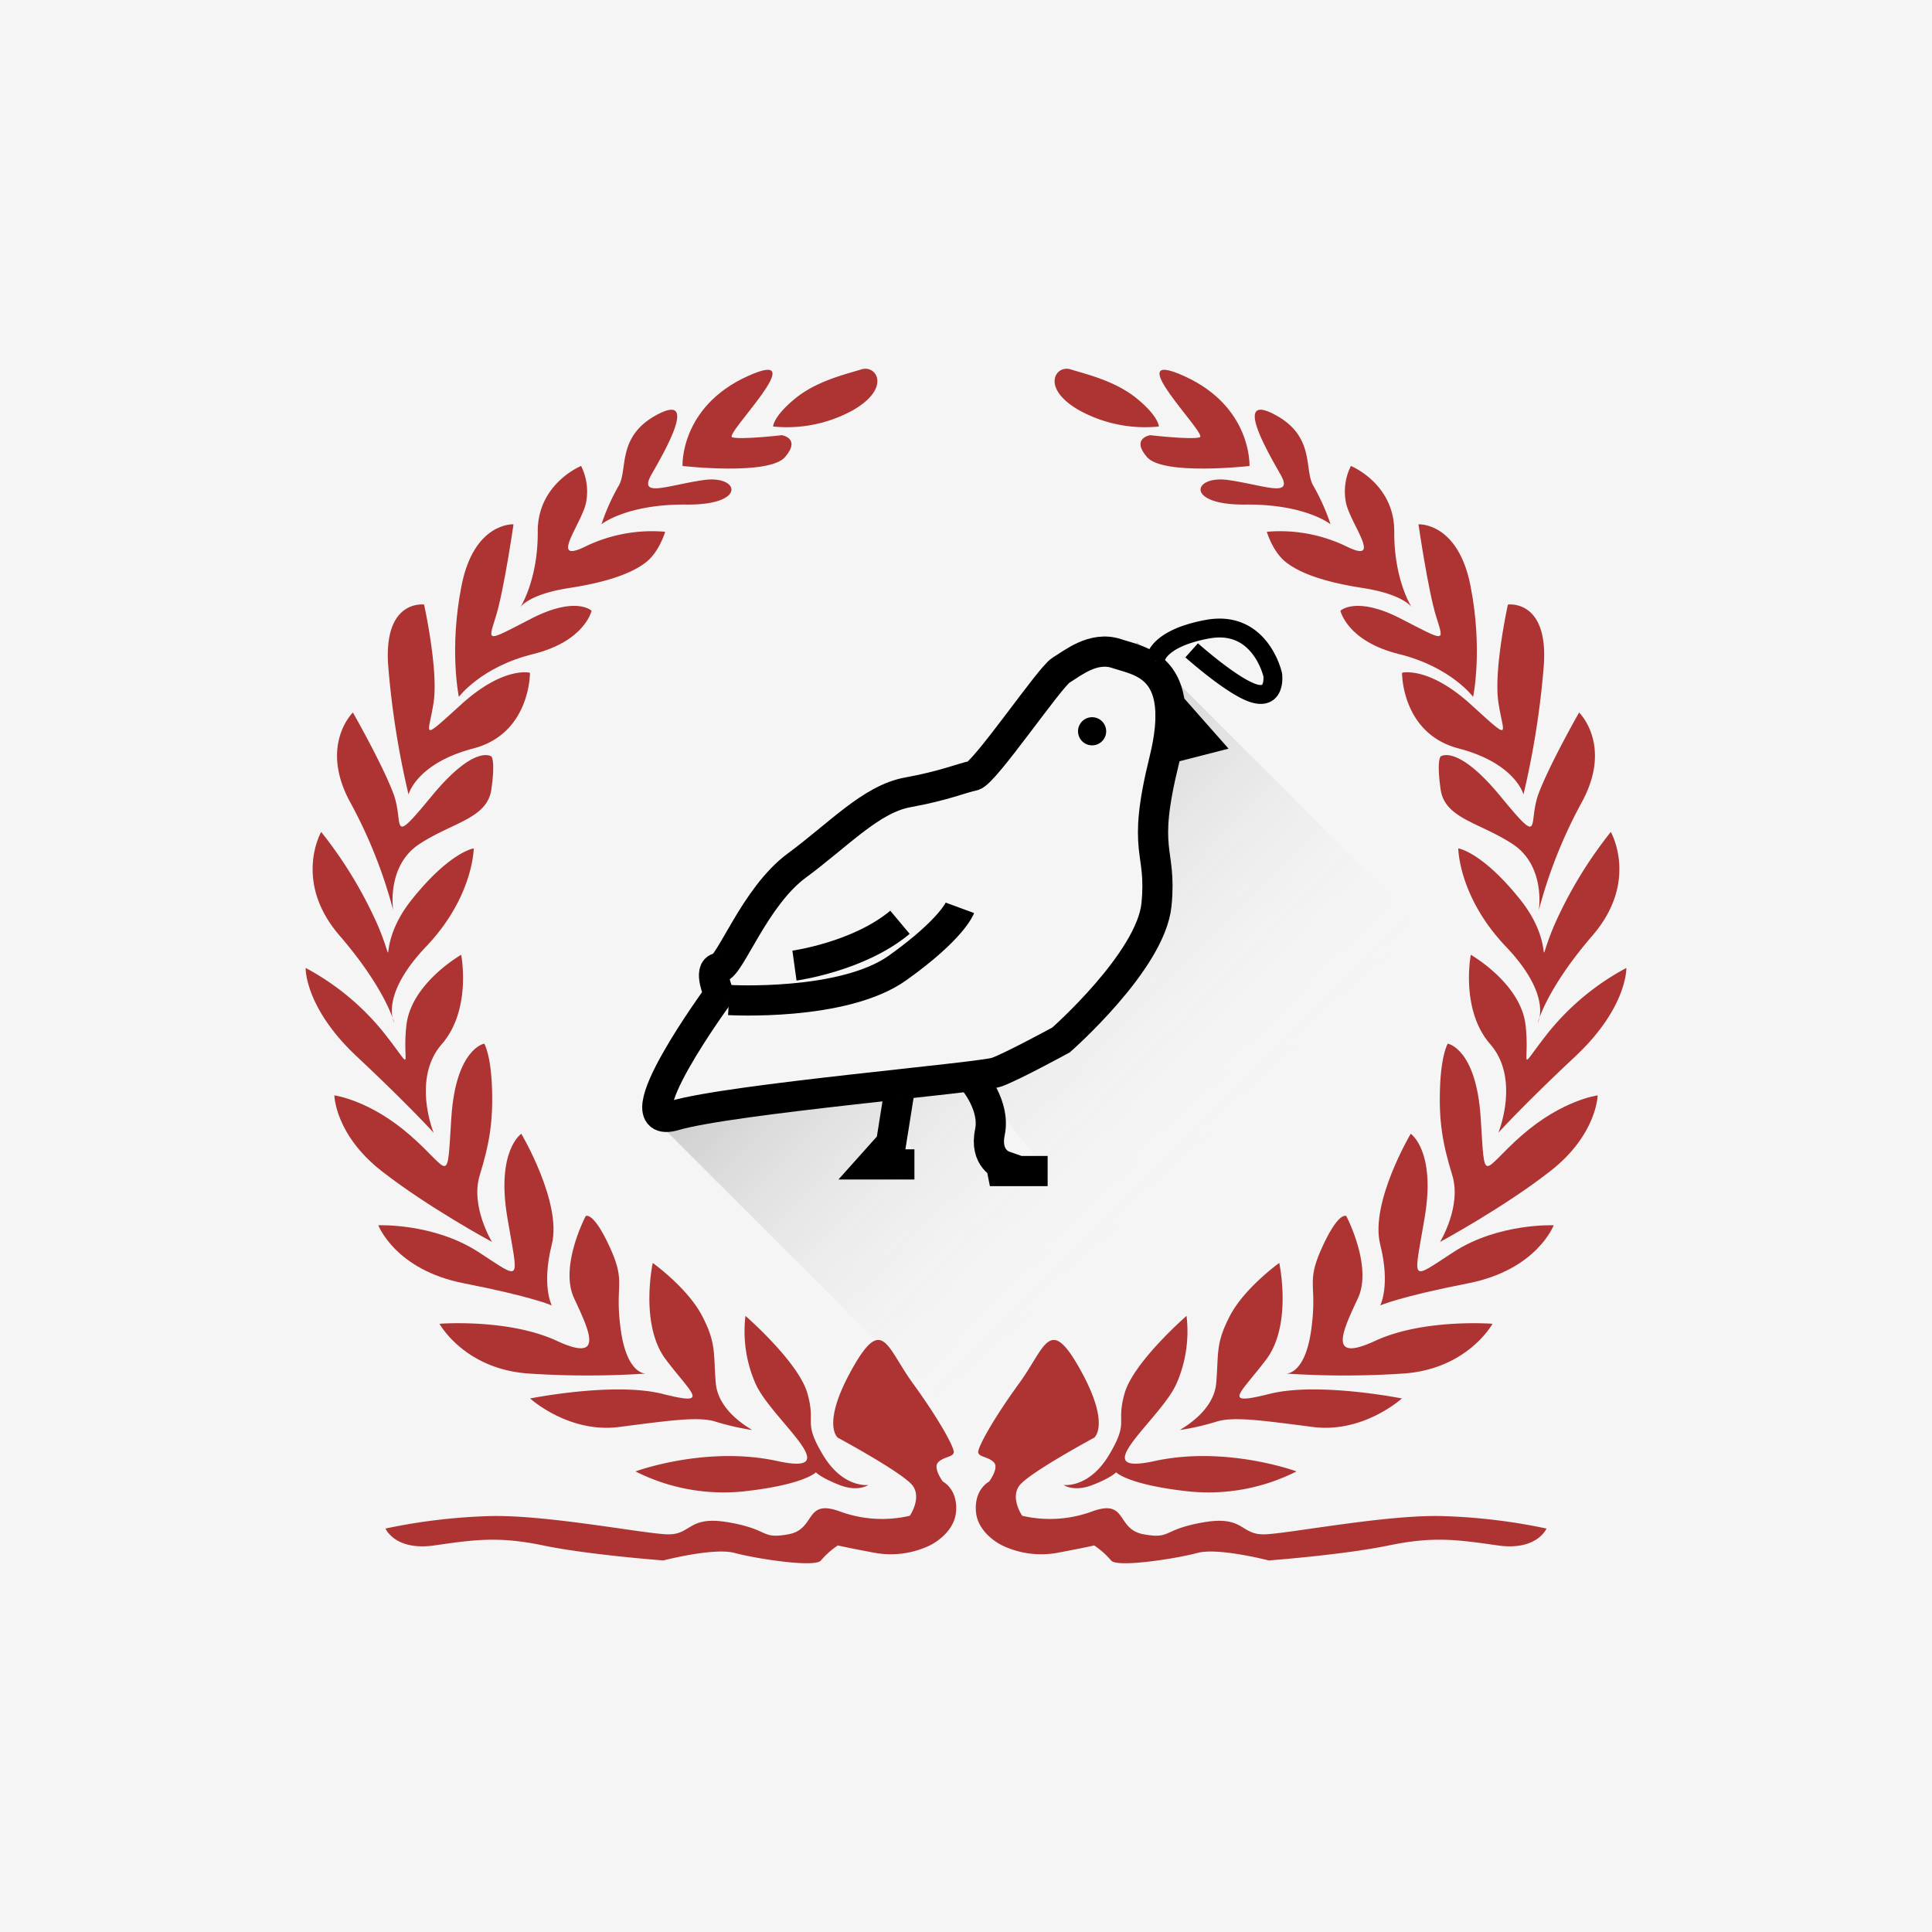 <svg xmlns="http://www.w3.org/2000/svg" xmlns:xlink="http://www.w3.org/1999/xlink" width="512" height="512" viewBox="0 0 512 512">
  <rect x="0" y="0" width="512" height="512" fill="#333333" stroke="none"/>
  <defs>
    <linearGradient id="linear-gradient" x1="0.89" y1="0.482" x2="-0.041" y2="0.488" gradientUnits="objectBoundingBox">
      <stop offset="0" stop-color="#f5f5f5" stop-opacity="0"/>
      <stop offset="1" stop-color="#c9c9c9"/>
    </linearGradient>
    <clipPath id="clip-习书阁">
      <rect width="512" height="512"/>
    </clipPath>
  </defs>
  <g id="习书阁" clip-path="url(#clip-习书阁)">
    <rect width="512" height="512" fill="#f5f5f5"/>
    <g id="组_13" data-name="组 13" transform="translate(-3457.887 413.35)">
      <rect id="矩形_44" data-name="矩形 44" width="119.909" height="179.863" transform="translate(3759.259 -243.206) rotate(45)" fill="url(#linear-gradient)"/>
      <g id="组_11" data-name="组 11" transform="translate(3538.887 -315.626)">
        <path id="路径_73" data-name="路径 73" d="M3942.917,169.562s2.487,5.968,12.932,4.476,16.91-2.487,28.847,0,31.832,3.979,31.832,3.979,13.429-3.482,18.9-1.989,21.387,3.979,22.879,1.989a21.992,21.992,0,0,1,4.476-3.979s1.99.5,9.947,1.989a23.891,23.891,0,0,0,14.424-1.989s6.465-2.984,6.963-8.953-3.482-7.958-3.482-7.958-2.745-3.634-1.239-5.14,3.963-1.347,4.122-2.616-3.884-8.719-10.859-18.31-8.005-18.31-16.17-3.646-3.706,18.072-3.706,18.072,17.5,9.432,19.876,12.761-.792,7.926-.792,7.926a32.326,32.326,0,0,1-18.389-1.091c-9.67-3.586-6.341,4.658-13.792,6.005s-4.835-1.268-15.853-3.171-9.67,3.488-16.487,3.171-31.626-5.152-46.528-4.835A154.574,154.574,0,0,0,3942.917,169.562Z" transform="translate(-3921.754 137.793)" fill="#ad3433"/>
        <path id="路径_74" data-name="路径 74" d="M4111.16,154.127s-6.719.983-12.084-8.041-1.707-7.987-4.085-16.28-16.4-20.487-16.4-20.487a34.466,34.466,0,0,0,2.622,17.865c4.085,9.451,24.815,24.755,5.853,20.609s-37.62,2.744-37.62,2.744a51.692,51.692,0,0,0,28.6,5.3c16.157-1.768,19.206-5.061,19.206-5.061s1.22,1.387,6.219,3.346S4111.16,154.127,4111.16,154.127Z" transform="translate(-3962.034 141.678)" fill="#ad3433"/>
        <path id="路径_75" data-name="路径 75" d="M4063.323,131.035c-.066-.244-8.907-4.634-9.578-12.438s.244-10.426-3.658-17.865-13.048-13.963-13.048-13.963-3.536,16.34,3.475,25.608,11.951,12.316-.914,9.085-35.059,1.219-35.059,1.219,10.182,9.268,23.535,7.561,21.157-2.866,25.669-1.4A67.012,67.012,0,0,0,4063.323,131.035Z" transform="translate(-3945.055 150.204)" fill="#ad3433"/>
        <path id="路径_76" data-name="路径 76" d="M4020.643,102.993s-5.049.412-6.7-11.747,1.546-12.056-2.885-21.742-6.389-8.243-6.389-8.243S3997.664,74.554,4001.58,83s8.346,17.311-4.534,11.335-31.119-4.534-31.119-4.534,6.594,12.056,23.7,13.189A234.8,234.8,0,0,0,4020.643,102.993Z" transform="translate(-3930.455 163.29)" fill="#ad3433"/>
        <path id="路径_77" data-name="路径 77" d="M3985.831,69.587s-2.774-5.152,0-16.17-8.085-29.327-8.085-29.327-6.658,4.439-3.725,22.035,4.2,16.962-7.688,9.274-26.474-7.054-26.474-7.054,4.439,11.81,22.669,15.377S3985.831,69.587,3985.831,69.587Z" transform="translate(-3920.597 178.643)" fill="#ad3433"/>
        <path id="路径_78" data-name="路径 78" d="M3962.9,36.11s-5.786-9.432-3.25-17.676,3.567-14.109,3.25-23.145-2.061-11.731-2.061-11.731-7.53,1.268-8.719,19.657-.079,14.109-10.859,4.677S3921.124-2.73,3921.124-2.73s.158,10.384,12.524,20.054S3962.9,36.11,3962.9,36.11Z" transform="translate(-3913.514 195.294)" fill="#ad3433"/>
        <path id="路径_79" data-name="路径 79" d="M3942.812-10.194s-5.865-14.267,2.14-23.462,5.152-23.7,5.152-23.7-13.237,7.53-14.506,18.627,2.536,12.682-6.341,1.585a67.109,67.109,0,0,0-20.371-16.725s-.317,10.463,13.554,23.462S3942.812-10.194,3942.812-10.194Z" transform="translate(-3908.887 212.662)" fill="#ad3433"/>
        <path id="路径_80" data-name="路径 80" d="M3933.475-62.613s-4.042-7.054,8.481-20.212,12.6-26,12.6-26-6.262.872-16.407,13.554-3.329,20.45-8.957,6.975a112.961,112.961,0,0,0-15.06-24.889s-7.53,13.078,4.835,27.425S3933.475-62.613,3933.475-62.613Z" transform="translate(-3910.013 235.933)" fill="#ad3433"/>
        <path id="路径_81" data-name="路径 81" d="M3937.145-115.214s-1.879-11.731,6.919-17.517,17.993-6.737,19.1-14.505,0-8.719,0-8.719-4.36-3.408-15.853,10.542-7.1,7.134-10.169-.872-10.677-21.322-10.677-21.322-8.957,8.64-.713,23.779A127.379,127.379,0,0,1,3937.145-115.214Z" transform="translate(-3913.946 258.705)" fill="#ad3433"/>
        <path id="路径_82" data-name="路径 82" d="M3949.389-166.621s2.061-8.243,17.2-12.207,14.981-20.054,14.981-20.054-6.975-1.823-18.231,8.4-8.561,8.006-7.292-.634-2.536-25.84-2.536-25.84-10.78-1.506-9.512,16.17A226.914,226.914,0,0,0,3949.389-166.621Z" transform="translate(-3922.124 279.447)" fill="#ad3433"/>
        <path id="路径_83" data-name="路径 83" d="M3973.582-212.5s5.839-7.926,19.631-11.335,15.536-11.493,15.536-11.493-4.121-4.042-16.09,2.14-11.414,6.262-9.274-.634,4.676-24.413,4.676-24.413-10.462-.634-13.792,16.328S3973.582-212.5,3973.582-212.5Z" transform="translate(-3932.974 299.456)" fill="#ad3433"/>
        <path id="路径_84" data-name="路径 84" d="M4000.4-245.672s2.14-3.408,12.92-5.073,16.962-4.122,20.45-6.9,4.994-8.006,4.994-8.006a40.453,40.453,0,0,0-20.926,3.8c-10.3,5.152-.951-6.183,0-11.731a15.208,15.208,0,0,0-1.347-9.512s-11.573,4.677-11.493,17.438S4000.4-245.672,4000.4-245.672Z" transform="translate(-3943.49 308.852)" fill="#ad3433"/>
        <path id="路径_85" data-name="路径 85" d="M4034.942-276.695s6.579-5.387,22.59-5.228,14.03-7.847,4.518-6.5-17.438,4.835-13.871-1.427,12.524-21.718,1.585-15.932-7.688,14.664-10.3,18.944A56.435,56.435,0,0,0,4034.942-276.695Z" transform="translate(-3956.551 317.915)" fill="#ad3433"/>
        <path id="路径_86" data-name="路径 86" d="M4069.48-298.585s22.907,2.616,27.188-2.378-.872-5.786-.872-5.786-10.938,1.268-13.158.555,21.957-24.334,4.042-16.17S4069.48-298.585,4069.48-298.585Z" transform="translate(-3969.609 324.352)" fill="#ad3433"/>
        <path id="路径_87" data-name="路径 87" d="M4108.1-309.215a36.225,36.225,0,0,0,21.084-4.28c10.3-5.865,6.341-12.127,2.3-10.859s-11.811,3.012-17.6,7.768S4108.1-309.215,4108.1-309.215Z" transform="translate(-3984.215 324.519)" fill="#ad3433"/>
      </g>
      <g id="组_10" data-name="组 10" transform="translate(3716.482 -315.626)">
        <path id="路径_88" data-name="路径 88" d="M4094.16,169.562s-2.487,5.968-12.932,4.476-16.91-2.487-28.847,0-31.832,3.979-31.832,3.979-13.429-3.482-18.9-1.989-21.387,3.979-22.879,1.989a21.992,21.992,0,0,0-4.476-3.979s-1.99.5-9.948,1.989a23.891,23.891,0,0,1-14.424-1.989s-6.466-2.984-6.963-8.953,3.482-7.958,3.482-7.958,2.745-3.634,1.239-5.14-3.963-1.347-4.122-2.616,3.884-8.719,10.859-18.31,8.005-18.31,16.169-3.646,3.706,18.072,3.706,18.072-17.5,9.432-19.876,12.761.792,7.926.792,7.926a32.325,32.325,0,0,0,18.389-1.091c9.67-3.586,6.341,4.658,13.792,6.005s4.835-1.268,15.853-3.171,9.67,3.488,16.487,3.171,31.626-5.152,46.528-4.835A154.574,154.574,0,0,1,4094.16,169.562Z" transform="translate(-3942.917 137.793)" fill="#ad3433"/>
        <path id="路径_89" data-name="路径 89" d="M4049.444,154.127s6.719.983,12.084-8.041,1.707-7.987,4.085-16.28,16.4-20.487,16.4-20.487a34.469,34.469,0,0,1-2.621,17.865c-4.085,9.451-24.816,24.755-5.853,20.609s37.62,2.744,37.62,2.744a51.692,51.692,0,0,1-28.6,5.3c-16.157-1.768-19.206-5.061-19.206-5.061s-1.219,1.387-6.219,3.346S4049.444,154.127,4049.444,154.127Z" transform="translate(-4026.164 141.678)" fill="#ad3433"/>
        <path id="路径_90" data-name="路径 90" d="M4004.54,131.035c.067-.244,8.907-4.634,9.579-12.438s-.244-10.426,3.658-17.865,13.048-13.963,13.048-13.963,3.536,16.34-3.475,25.608-11.951,12.316.915,9.085,35.059,1.219,35.059,1.219-10.182,9.268-23.535,7.561-21.157-2.866-25.669-1.4A67.027,67.027,0,0,1,4004.54,131.035Z" transform="translate(-3950.403 150.204)" fill="#ad3433"/>
        <path id="路径_91" data-name="路径 91" d="M3965.927,102.993s5.049.412,6.7-11.747-1.546-12.056,2.885-21.742,6.389-8.243,6.389-8.243,7.007,13.292,3.091,21.742-8.346,17.311,4.534,11.335,31.119-4.534,31.119-4.534-6.594,12.056-23.7,13.189A234.805,234.805,0,0,1,3965.927,102.993Z" transform="translate(-3883.71 163.29)" fill="#ad3433"/>
        <path id="路径_92" data-name="路径 92" d="M3940.312,69.587s2.774-5.152,0-16.17S3948.4,24.09,3948.4,24.09s6.658,4.439,3.726,22.035-4.2,16.962,7.688,9.274,26.474-7.054,26.474-7.054-4.439,11.81-22.669,15.377S3940.312,69.587,3940.312,69.587Z" transform="translate(-3833.14 178.643)" fill="#ad3433"/>
        <path id="路径_93" data-name="路径 93" d="M3921.179,36.11s5.786-9.432,3.25-17.676-3.567-14.109-3.25-23.145,2.061-11.731,2.061-11.731,7.53,1.268,8.719,19.657.079,14.109,10.859,4.677S3962.951-2.73,3962.951-2.73s-.158,10.384-12.523,20.054S3921.179,36.11,3921.179,36.11Z" transform="translate(-3798.156 195.294)" fill="#ad3433"/>
        <path id="路径_94" data-name="路径 94" d="M3916.674-10.194s5.865-14.267-2.14-23.462-5.152-23.7-5.152-23.7,13.237,7.53,14.505,18.627-2.536,12.682,6.341,1.585A67.112,67.112,0,0,1,3950.6-53.869s.317,10.463-13.554,23.462S3916.674-10.194,3916.674-10.194Z" transform="translate(-3778.194 212.662)" fill="#ad3433"/>
        <path id="路径_95" data-name="路径 95" d="M3932.948-62.613s4.042-7.054-8.481-20.212-12.6-26-12.6-26,6.262.872,16.407,13.554,3.329,20.45,8.957,6.975a112.972,112.972,0,0,1,15.06-24.889s7.53,13.078-4.835,27.425S3932.948-62.613,3932.948-62.613Z" transform="translate(-3784.006 235.933)" fill="#ad3433"/>
        <path id="路径_96" data-name="路径 96" d="M3948.782-115.214s1.879-11.731-6.92-17.517-17.993-6.737-19.1-14.505,0-8.719,0-8.719,4.36-3.408,15.853,10.542,7.1,7.134,10.169-.872,10.677-21.322,10.677-21.322,8.957,8.64.713,23.779A127.384,127.384,0,0,0,3948.782-115.214Z" transform="translate(-3799.576 258.705)" fill="#ad3433"/>
        <path id="路径_97" data-name="路径 97" d="M3976.076-166.621s-2.061-8.243-17.2-12.207-14.981-20.054-14.981-20.054,6.975-1.823,18.23,8.4,8.561,8.006,7.292-.634,2.537-25.84,2.537-25.84,10.78-1.506,9.511,16.17A226.9,226.9,0,0,1,3976.076-166.621Z" transform="translate(-3830.937 279.447)" fill="#ad3433"/>
        <path id="路径_98" data-name="路径 98" d="M4007.754-212.5s-5.839-7.926-19.631-11.335-15.536-11.493-15.536-11.493,4.122-4.042,16.09,2.14,11.414,6.262,9.274-.634-4.676-24.413-4.676-24.413,10.463-.634,13.792,16.328S4007.754-212.5,4007.754-212.5Z" transform="translate(-3875.958 299.456)" fill="#ad3433"/>
        <path id="路径_99" data-name="路径 99" d="M4038.764-245.672s-2.14-3.408-12.92-5.073-16.962-4.122-20.45-6.9-4.993-8.006-4.993-8.006a40.452,40.452,0,0,1,20.926,3.8c10.3,5.152.951-6.183,0-11.731a15.209,15.209,0,0,1,1.347-9.512s11.573,4.677,11.493,17.438S4038.764-245.672,4038.764-245.672Z" transform="translate(-3923.27 308.852)" fill="#ad3433"/>
        <path id="路径_100" data-name="路径 100" d="M4069.385-276.695s-6.579-5.387-22.59-5.228-14.03-7.847-4.518-6.5,17.438,4.835,13.871-1.427-12.524-21.718-1.585-15.932,7.688,14.664,10.3,18.944A56.435,56.435,0,0,1,4069.385-276.695Z" transform="translate(-3975.371 317.915)" fill="#ad3433"/>
        <path id="路径_101" data-name="路径 101" d="M4098.363-298.585s-22.907,2.616-27.187-2.378.872-5.786.872-5.786,10.938,1.268,13.158.555-21.956-24.334-4.043-16.17S4098.363-298.585,4098.363-298.585Z" transform="translate(-4025.83 324.352)" fill="#ad3433"/>
        <path id="路径_102" data-name="路径 102" d="M4135.734-309.215a36.227,36.227,0,0,1-21.084-4.28c-10.3-5.865-6.341-12.127-2.3-10.859s11.811,3.012,17.6,7.768S4135.734-309.215,4135.734-309.215Z" transform="translate(-4087.218 324.519)" fill="#ad3433"/>
      </g>
      <g id="组_12" data-name="组 12" transform="translate(3632.076 -246.915)">
        <path id="路径_103" data-name="路径 103" d="M5006.976-21.748c-15.01,4.414,11.772-32.079,11.772-32.079s-2.943-6.769,0-7.063,9.418-18.835,20.6-27.076,19.718-17.658,29.431-19.424,14.42-3.826,17.364-4.414,20.306-26.193,23.249-27.958,8.535-6.475,14.715-4.414,18.835,3.237,12.655,28.253-.589,23.25-2.06,38.259-25.31,35.9-25.31,35.9-12.949,7.063-17.069,8.535S5021.985-26.163,5006.976-21.748Z" transform="translate(-5002.407 150.937)" fill="#f5f5f5" stroke="#000" stroke-width="8"/>
        <path id="路径_104" data-name="路径 104" d="M5101.054,44.012l-2.061,12.949-5,5.592h11.184" transform="translate(-5037.037 79.586)" fill="#f5f5f5" stroke="#000" stroke-width="8"/>
        <path id="路径_105" data-name="路径 105" d="M5137.056,37.859s5.886,6.769,4.414,13.832S5145,60.521,5145,60.521l-3.532,1.471h15.3" transform="translate(-5053.321 81.912)" fill="#f5f5f5" stroke="#000" stroke-width="8"/>
        <path id="路径_106" data-name="路径 106" d="M5032.942-11.066s30.313,1.766,44.733-8.535,16.48-15.892,16.48-15.892" transform="translate(-5013.953 109.648)" fill="#f5f5f5" stroke="#000" stroke-width="8"/>
        <path id="路径_107" data-name="路径 107" d="M5060.864-17.863s17.069-2.354,27.958-11.478" transform="translate(-5024.511 107.322)" fill="#f5f5f5" stroke="#000" stroke-width="8"/>
        <path id="路径_108" data-name="路径 108" d="M5221.118-121.624l8.055,9.123-8.055,2.06Z" transform="translate(-5085.106 142.216)" fill="#f5f5f5" stroke="#000" stroke-width="8"/>
        <path id="路径_109" data-name="路径 109" d="M5217.507-146.883s-.2-4.016,7.868-6.97a38.219,38.219,0,0,1,5.964-1.564c14.127-2.649,17.363,12.066,17.363,12.066s.884,6.475-4.708,5-16.775-11.478-16.775-11.478" transform="translate(-5085.606 155.737)" fill="#f5f5f5" stroke="#000" stroke-width="5"/>
      </g>
      <circle id="椭圆_38" data-name="椭圆 38" cx="3.731" cy="3.731" r="3.731" transform="translate(3743.573 -223.284)"/>
    </g>
  </g>
</svg>
